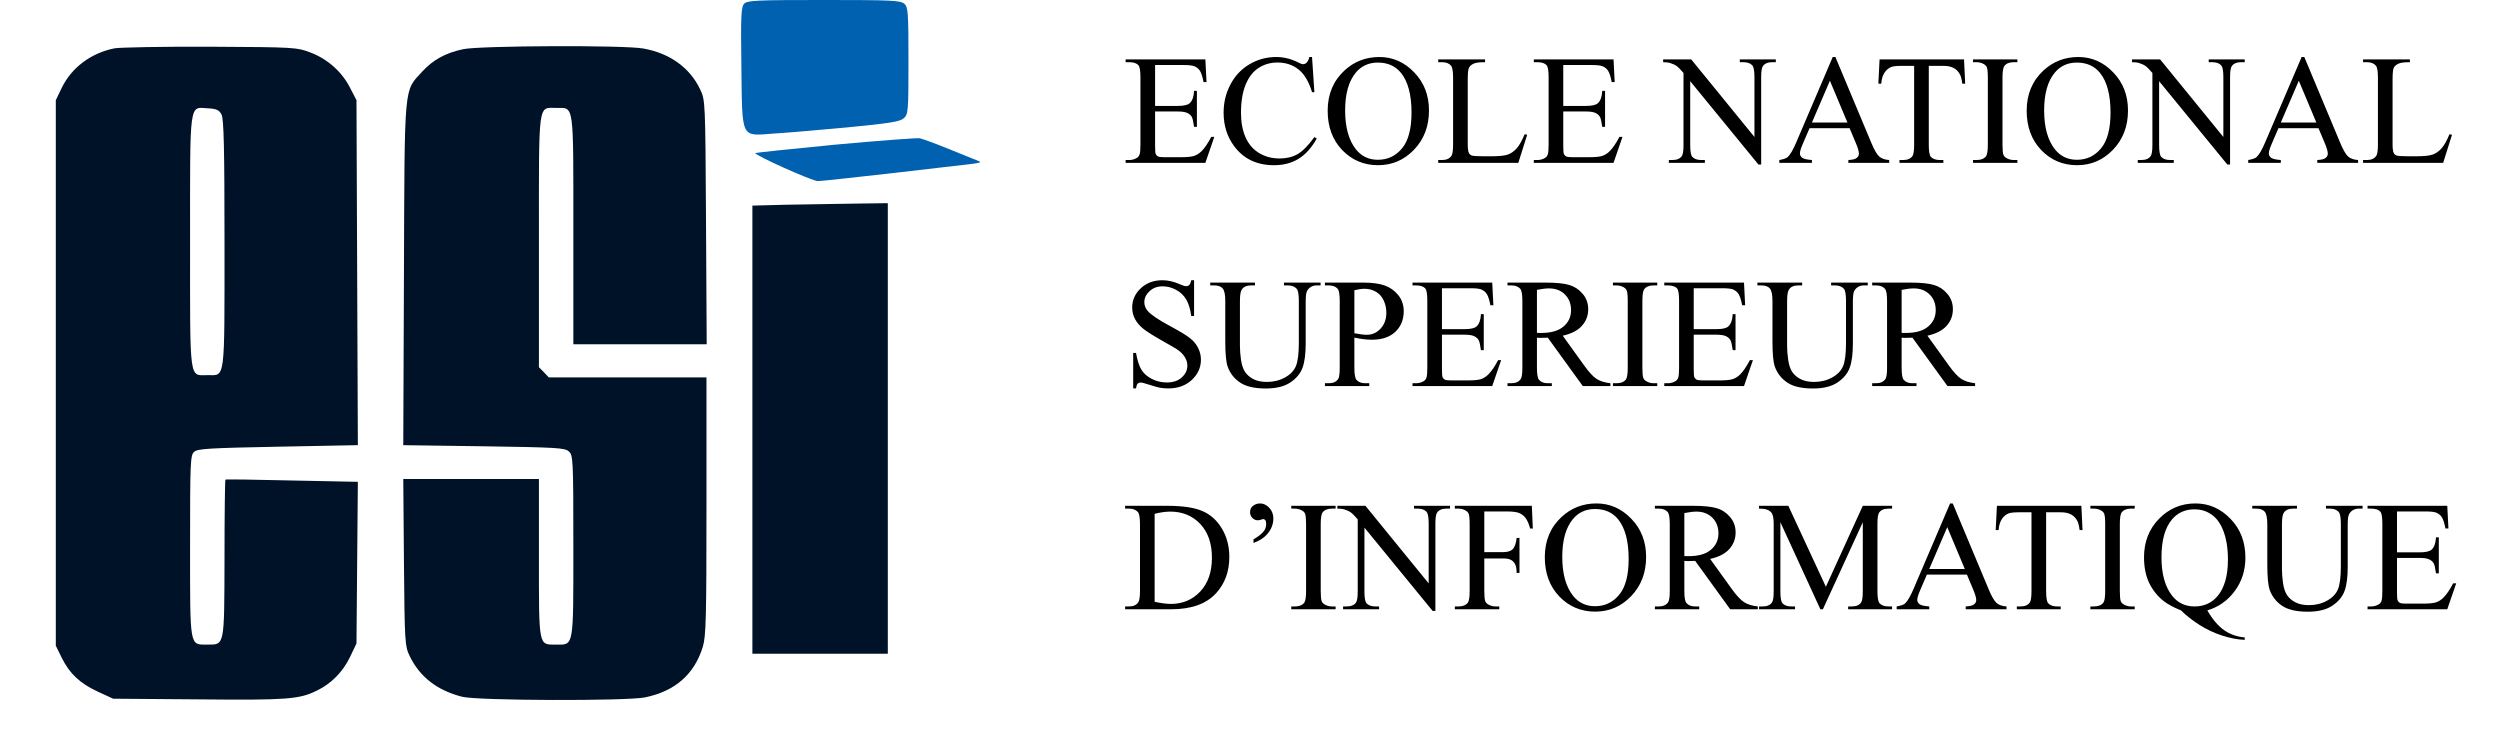 <svg width="224" height="67" viewBox="0 0 224 67" fill="none" xmlns="http://www.w3.org/2000/svg">
<path d="M103.496 5.826V9.49H105.533C106.062 9.49 106.415 9.41 106.593 9.251C106.83 9.041 106.962 8.672 106.989 8.144H107.242V11.37H106.989C106.925 10.919 106.862 10.63 106.798 10.502C106.716 10.342 106.581 10.217 106.395 10.126C106.208 10.035 105.921 9.989 105.533 9.989H103.496V13.045C103.496 13.455 103.514 13.706 103.551 13.797C103.587 13.883 103.651 13.954 103.742 14.009C103.833 14.059 104.007 14.084 104.262 14.084H105.834C106.358 14.084 106.739 14.047 106.976 13.975C107.213 13.902 107.44 13.758 107.659 13.544C107.942 13.261 108.231 12.835 108.527 12.266H108.801L108.001 14.59H100.857V14.337H101.186C101.404 14.337 101.612 14.284 101.808 14.18C101.953 14.107 102.051 13.997 102.102 13.852C102.156 13.706 102.184 13.407 102.184 12.956V6.934C102.184 6.346 102.124 5.983 102.006 5.847C101.842 5.664 101.568 5.573 101.186 5.573H100.857V5.32H108.001L108.104 7.351H107.837C107.741 6.863 107.634 6.528 107.516 6.346C107.402 6.163 107.231 6.024 107.003 5.929C106.821 5.86 106.499 5.826 106.039 5.826H103.496ZM117.558 5.108L117.77 8.26H117.558C117.275 7.316 116.872 6.637 116.348 6.223C115.824 5.808 115.195 5.601 114.461 5.601C113.846 5.601 113.29 5.758 112.793 6.072C112.296 6.382 111.904 6.879 111.617 7.562C111.335 8.246 111.193 9.096 111.193 10.112C111.193 10.951 111.328 11.678 111.597 12.293C111.866 12.908 112.269 13.38 112.807 13.708C113.349 14.036 113.966 14.2 114.659 14.2C115.261 14.2 115.792 14.073 116.252 13.817C116.712 13.558 117.218 13.045 117.77 12.279L117.981 12.416C117.517 13.241 116.974 13.845 116.354 14.227C115.735 14.61 114.999 14.802 114.146 14.802C112.611 14.802 111.421 14.232 110.578 13.093C109.949 12.245 109.635 11.247 109.635 10.099C109.635 9.174 109.842 8.324 110.257 7.549C110.672 6.774 111.241 6.175 111.966 5.751C112.695 5.323 113.49 5.108 114.352 5.108C115.021 5.108 115.682 5.272 116.334 5.601C116.525 5.701 116.662 5.751 116.744 5.751C116.867 5.751 116.974 5.708 117.065 5.621C117.184 5.498 117.268 5.327 117.318 5.108H117.558ZM123.587 5.108C124.79 5.108 125.831 5.566 126.711 6.482C127.595 7.394 128.037 8.533 128.037 9.9C128.037 11.309 127.593 12.477 126.704 13.407C125.815 14.337 124.74 14.802 123.478 14.802C122.201 14.802 121.128 14.348 120.258 13.441C119.392 12.534 118.959 11.361 118.959 9.921C118.959 8.449 119.46 7.248 120.463 6.318C121.333 5.512 122.375 5.108 123.587 5.108ZM123.457 5.607C122.628 5.607 121.962 5.915 121.461 6.53C120.837 7.296 120.524 8.417 120.524 9.894C120.524 11.407 120.848 12.571 121.495 13.387C121.992 14.007 122.648 14.316 123.464 14.316C124.334 14.316 125.052 13.977 125.617 13.298C126.187 12.619 126.472 11.548 126.472 10.085C126.472 8.499 126.16 7.316 125.535 6.537C125.034 5.917 124.341 5.607 123.457 5.607ZM136.609 12.026L136.835 12.074L136.042 14.59H128.864V14.337H129.213C129.605 14.337 129.885 14.209 130.054 13.954C130.149 13.808 130.197 13.471 130.197 12.942V6.961C130.197 6.382 130.133 6.02 130.006 5.874C129.828 5.673 129.564 5.573 129.213 5.573H128.864V5.32H133.062V5.573C132.569 5.569 132.223 5.614 132.022 5.71C131.826 5.806 131.692 5.926 131.619 6.072C131.546 6.218 131.51 6.567 131.51 7.118V12.942C131.51 13.321 131.546 13.58 131.619 13.722C131.674 13.817 131.758 13.888 131.872 13.934C131.986 13.979 132.341 14.002 132.938 14.002H133.615C134.326 14.002 134.825 13.95 135.112 13.845C135.399 13.74 135.661 13.555 135.898 13.291C136.135 13.022 136.372 12.601 136.609 12.026ZM140.068 5.826V9.49H142.105C142.634 9.49 142.987 9.41 143.165 9.251C143.402 9.041 143.534 8.672 143.562 8.144H143.814V11.37H143.562C143.498 10.919 143.434 10.63 143.37 10.502C143.288 10.342 143.154 10.217 142.967 10.126C142.78 10.035 142.493 9.989 142.105 9.989H140.068V13.045C140.068 13.455 140.087 13.706 140.123 13.797C140.16 13.883 140.223 13.954 140.314 14.009C140.406 14.059 140.579 14.084 140.834 14.084H142.406C142.93 14.084 143.311 14.047 143.548 13.975C143.785 13.902 144.013 13.758 144.231 13.544C144.514 13.261 144.803 12.835 145.1 12.266H145.373L144.573 14.59H137.43V14.337H137.758C137.977 14.337 138.184 14.284 138.38 14.18C138.526 14.107 138.624 13.997 138.674 13.852C138.729 13.706 138.756 13.407 138.756 12.956V6.934C138.756 6.346 138.697 5.983 138.578 5.847C138.414 5.664 138.141 5.573 137.758 5.573H137.43V5.32H144.573L144.676 7.351H144.409C144.313 6.863 144.206 6.528 144.088 6.346C143.974 6.163 143.803 6.024 143.575 5.929C143.393 5.86 143.072 5.826 142.611 5.826H140.068ZM149.017 5.32H151.532L157.199 12.273V6.927C157.199 6.357 157.135 6.002 157.008 5.86C156.839 5.669 156.573 5.573 156.208 5.573H155.887V5.32H159.113V5.573H158.785C158.393 5.573 158.115 5.692 157.951 5.929C157.851 6.075 157.801 6.407 157.801 6.927V14.74H157.555L151.443 7.275V12.983C151.443 13.553 151.505 13.909 151.628 14.05C151.801 14.241 152.068 14.337 152.428 14.337H152.756V14.59H149.529V14.337H149.851C150.247 14.337 150.527 14.218 150.691 13.981C150.792 13.836 150.842 13.503 150.842 12.983V6.537C150.573 6.223 150.368 6.015 150.227 5.915C150.09 5.815 149.887 5.721 149.618 5.635C149.486 5.594 149.285 5.573 149.017 5.573V5.32ZM165.724 11.486H162.135L161.506 12.949C161.351 13.309 161.273 13.578 161.273 13.756C161.273 13.897 161.34 14.023 161.472 14.132C161.608 14.237 161.9 14.305 162.347 14.337V14.59H159.428V14.337C159.815 14.269 160.066 14.18 160.18 14.07C160.412 13.852 160.67 13.407 160.952 12.737L164.213 5.108H164.452L167.679 12.819C167.938 13.439 168.173 13.842 168.383 14.029C168.597 14.212 168.893 14.314 169.271 14.337V14.59H165.614V14.337C165.983 14.319 166.232 14.257 166.359 14.152C166.492 14.047 166.558 13.92 166.558 13.77C166.558 13.569 166.466 13.252 166.284 12.819L165.724 11.486ZM165.532 10.98L163.96 7.234L162.347 10.98H165.532ZM175.978 5.32L176.08 7.494H175.82C175.77 7.111 175.702 6.838 175.615 6.674C175.474 6.41 175.285 6.216 175.048 6.093C174.815 5.965 174.508 5.901 174.125 5.901H172.819V12.983C172.819 13.553 172.881 13.909 173.004 14.05C173.177 14.241 173.444 14.337 173.804 14.337H174.125V14.59H170.194V14.337H170.522C170.914 14.337 171.192 14.218 171.356 13.981C171.457 13.836 171.507 13.503 171.507 12.983V5.901H170.393C169.96 5.901 169.652 5.933 169.47 5.997C169.233 6.084 169.03 6.25 168.861 6.496C168.693 6.742 168.592 7.075 168.561 7.494H168.301L168.41 5.32H175.978ZM180.756 14.337V14.59H176.784V14.337H177.112C177.495 14.337 177.773 14.225 177.946 14.002C178.056 13.856 178.11 13.505 178.11 12.949V6.961C178.11 6.492 178.081 6.182 178.021 6.031C177.976 5.917 177.882 5.819 177.741 5.737C177.541 5.628 177.331 5.573 177.112 5.573H176.784V5.32H180.756V5.573H180.421C180.043 5.573 179.767 5.685 179.594 5.908C179.48 6.054 179.423 6.405 179.423 6.961V12.949C179.423 13.419 179.452 13.729 179.512 13.879C179.557 13.993 179.653 14.091 179.799 14.173C179.995 14.282 180.202 14.337 180.421 14.337H180.756ZM186.218 5.108C187.421 5.108 188.462 5.566 189.342 6.482C190.226 7.394 190.668 8.533 190.668 9.9C190.668 11.309 190.224 12.477 189.335 13.407C188.446 14.337 187.371 14.802 186.108 14.802C184.832 14.802 183.759 14.348 182.889 13.441C182.023 12.534 181.59 11.361 181.59 9.921C181.59 8.449 182.091 7.248 183.094 6.318C183.964 5.512 185.006 5.108 186.218 5.108ZM186.088 5.607C185.258 5.607 184.593 5.915 184.092 6.53C183.467 7.296 183.155 8.417 183.155 9.894C183.155 11.407 183.479 12.571 184.126 13.387C184.623 14.007 185.279 14.316 186.095 14.316C186.965 14.316 187.683 13.977 188.248 13.298C188.818 12.619 189.103 11.548 189.103 10.085C189.103 8.499 188.79 7.316 188.166 6.537C187.665 5.917 186.972 5.607 186.088 5.607ZM191.03 5.32H193.546L199.213 12.273V6.927C199.213 6.357 199.149 6.002 199.021 5.86C198.853 5.669 198.586 5.573 198.222 5.573H197.9V5.32H201.127V5.573H200.799C200.407 5.573 200.129 5.692 199.965 5.929C199.865 6.075 199.814 6.407 199.814 6.927V14.74H199.568L193.457 7.275V12.983C193.457 13.553 193.519 13.909 193.642 14.05C193.815 14.241 194.081 14.337 194.441 14.337H194.77V14.59H191.543V14.337H191.864C192.261 14.337 192.541 14.218 192.705 13.981C192.805 13.836 192.855 13.503 192.855 12.983V6.537C192.587 6.223 192.382 6.015 192.24 5.915C192.104 5.815 191.901 5.721 191.632 5.635C191.5 5.594 191.299 5.573 191.03 5.573V5.32ZM207.737 11.486H204.148L203.52 12.949C203.365 13.309 203.287 13.578 203.287 13.756C203.287 13.897 203.353 14.023 203.485 14.132C203.622 14.237 203.914 14.305 204.36 14.337V14.59H201.441V14.337C201.829 14.269 202.079 14.18 202.193 14.07C202.426 13.852 202.683 13.407 202.966 12.737L206.227 5.108H206.466L209.692 12.819C209.952 13.439 210.187 13.842 210.396 14.029C210.611 14.212 210.907 14.314 211.285 14.337V14.59H207.628V14.337C207.997 14.319 208.245 14.257 208.373 14.152C208.505 14.047 208.571 13.92 208.571 13.77C208.571 13.569 208.48 13.252 208.298 12.819L207.737 11.486ZM207.546 10.98L205.974 7.234L204.36 10.98H207.546ZM219.475 12.026L219.7 12.074L218.907 14.59H211.729V14.337H212.078C212.47 14.337 212.75 14.209 212.919 13.954C213.015 13.808 213.062 13.471 213.062 12.942V6.961C213.062 6.382 212.999 6.02 212.871 5.874C212.693 5.673 212.429 5.573 212.078 5.573H211.729V5.32H215.927V5.573C215.435 5.569 215.088 5.614 214.888 5.71C214.692 5.806 214.557 5.926 214.484 6.072C214.411 6.218 214.375 6.567 214.375 7.118V12.942C214.375 13.321 214.411 13.58 214.484 13.722C214.539 13.817 214.623 13.888 214.737 13.934C214.851 13.979 215.207 14.002 215.804 14.002H216.48C217.191 14.002 217.69 13.95 217.978 13.845C218.265 13.74 218.527 13.555 218.764 13.291C219.001 13.022 219.238 12.601 219.475 12.026ZM106.989 25.108V28.314H106.736C106.654 27.699 106.506 27.209 106.292 26.845C106.082 26.48 105.782 26.191 105.39 25.977C104.998 25.762 104.592 25.655 104.173 25.655C103.699 25.655 103.307 25.801 102.997 26.093C102.687 26.38 102.532 26.708 102.532 27.077C102.532 27.36 102.63 27.617 102.826 27.85C103.109 28.191 103.781 28.647 104.843 29.217C105.709 29.682 106.299 30.039 106.613 30.29C106.932 30.536 107.176 30.828 107.345 31.165C107.518 31.502 107.604 31.855 107.604 32.225C107.604 32.926 107.331 33.533 106.784 34.043C106.242 34.549 105.542 34.802 104.686 34.802C104.417 34.802 104.164 34.781 103.927 34.74C103.785 34.717 103.492 34.635 103.045 34.494C102.603 34.348 102.323 34.275 102.204 34.275C102.09 34.275 101.999 34.31 101.931 34.378C101.867 34.446 101.819 34.588 101.787 34.802H101.534V31.623H101.787C101.906 32.288 102.065 32.787 102.266 33.12C102.466 33.448 102.771 33.722 103.182 33.94C103.596 34.159 104.05 34.269 104.542 34.269C105.112 34.269 105.561 34.118 105.889 33.817C106.221 33.517 106.388 33.161 106.388 32.751C106.388 32.523 106.324 32.293 106.196 32.06C106.073 31.828 105.88 31.612 105.615 31.411C105.438 31.274 104.952 30.985 104.159 30.543C103.366 30.096 102.801 29.741 102.464 29.477C102.131 29.212 101.878 28.921 101.705 28.602C101.532 28.283 101.445 27.932 101.445 27.549C101.445 26.884 101.701 26.311 102.211 25.833C102.721 25.35 103.371 25.108 104.159 25.108C104.651 25.108 105.173 25.229 105.725 25.471C105.98 25.585 106.16 25.642 106.265 25.642C106.383 25.642 106.479 25.607 106.552 25.539C106.629 25.466 106.691 25.323 106.736 25.108H106.989ZM115.042 25.573V25.32H118.323V25.573H117.975C117.61 25.573 117.33 25.726 117.134 26.031C117.038 26.172 116.99 26.501 116.99 27.016V30.775C116.99 31.705 116.897 32.427 116.71 32.942C116.528 33.453 116.165 33.893 115.623 34.262C115.085 34.626 114.352 34.809 113.422 34.809C112.41 34.809 111.642 34.633 111.118 34.282C110.594 33.931 110.223 33.46 110.004 32.867C109.858 32.462 109.785 31.701 109.785 30.584V26.961C109.785 26.391 109.705 26.018 109.546 25.84C109.391 25.662 109.138 25.573 108.787 25.573H108.438V25.32H112.444V25.573H112.089C111.706 25.573 111.433 25.694 111.269 25.936C111.155 26.1 111.098 26.441 111.098 26.961V31.001C111.098 31.361 111.13 31.773 111.193 32.238C111.262 32.703 111.382 33.065 111.556 33.325C111.729 33.585 111.977 33.799 112.301 33.968C112.629 34.136 113.03 34.221 113.504 34.221C114.11 34.221 114.652 34.089 115.131 33.824C115.609 33.56 115.935 33.223 116.108 32.812C116.286 32.398 116.375 31.698 116.375 30.714V26.961C116.375 26.382 116.311 26.02 116.184 25.874C116.006 25.674 115.742 25.573 115.391 25.573H115.042ZM121.352 30.249V32.949C121.352 33.533 121.415 33.895 121.543 34.036C121.716 34.237 121.978 34.337 122.329 34.337H122.685V34.59H118.713V34.337H119.062C119.453 34.337 119.734 34.209 119.902 33.954C119.993 33.813 120.039 33.478 120.039 32.949V26.961C120.039 26.378 119.978 26.015 119.854 25.874C119.677 25.674 119.412 25.573 119.062 25.573H118.713V25.32H122.11C122.94 25.32 123.594 25.407 124.072 25.58C124.551 25.749 124.954 26.036 125.282 26.441C125.61 26.847 125.774 27.328 125.774 27.884C125.774 28.64 125.524 29.256 125.022 29.73C124.526 30.203 123.822 30.44 122.91 30.44C122.687 30.44 122.445 30.424 122.186 30.393C121.926 30.361 121.648 30.313 121.352 30.249ZM121.352 29.859C121.593 29.905 121.807 29.939 121.994 29.962C122.181 29.985 122.34 29.996 122.473 29.996C122.947 29.996 123.354 29.814 123.696 29.449C124.043 29.08 124.216 28.604 124.216 28.02C124.216 27.619 124.134 27.248 123.97 26.906C123.806 26.56 123.573 26.302 123.272 26.134C122.972 25.961 122.63 25.874 122.247 25.874C122.015 25.874 121.716 25.917 121.352 26.004V29.859ZM129.199 25.826V29.49H131.236C131.765 29.49 132.118 29.41 132.296 29.251C132.533 29.041 132.665 28.672 132.692 28.144H132.945V31.37H132.692C132.629 30.919 132.565 30.63 132.501 30.502C132.419 30.342 132.285 30.217 132.098 30.126C131.911 30.035 131.624 29.989 131.236 29.989H129.199V33.045C129.199 33.455 129.217 33.706 129.254 33.797C129.29 33.883 129.354 33.954 129.445 34.009C129.536 34.059 129.71 34.084 129.965 34.084H131.537C132.061 34.084 132.442 34.047 132.679 33.975C132.916 33.902 133.144 33.758 133.362 33.544C133.645 33.261 133.934 32.835 134.23 32.266H134.504L133.704 34.59H126.561V34.337H126.889C127.107 34.337 127.315 34.285 127.511 34.18C127.657 34.107 127.755 33.997 127.805 33.852C127.859 33.706 127.887 33.407 127.887 32.956V26.934C127.887 26.346 127.827 25.983 127.709 25.847C127.545 25.664 127.271 25.573 126.889 25.573H126.561V25.32H133.704L133.807 27.351H133.54C133.444 26.863 133.337 26.528 133.219 26.346C133.105 26.163 132.934 26.024 132.706 25.929C132.524 25.86 132.202 25.826 131.742 25.826H129.199ZM144.293 34.59H141.818L138.681 30.256C138.448 30.265 138.259 30.27 138.113 30.27C138.054 30.27 137.99 30.27 137.922 30.27C137.854 30.265 137.783 30.26 137.71 30.256V32.949C137.71 33.533 137.774 33.895 137.901 34.036C138.075 34.237 138.334 34.337 138.681 34.337H139.043V34.59H135.071V34.337H135.42C135.812 34.337 136.092 34.209 136.261 33.954C136.356 33.813 136.404 33.478 136.404 32.949V26.961C136.404 26.378 136.34 26.015 136.213 25.874C136.035 25.674 135.771 25.573 135.42 25.573H135.071V25.32H138.448C139.433 25.32 140.157 25.393 140.622 25.539C141.091 25.68 141.488 25.945 141.812 26.332C142.14 26.715 142.304 27.173 142.304 27.706C142.304 28.276 142.117 28.77 141.743 29.189C141.374 29.609 140.8 29.905 140.021 30.078L141.935 32.737C142.372 33.348 142.748 33.754 143.062 33.954C143.377 34.155 143.787 34.282 144.293 34.337V34.59ZM137.71 29.825C137.797 29.825 137.872 29.828 137.936 29.832C137.999 29.832 138.052 29.832 138.093 29.832C138.977 29.832 139.642 29.641 140.089 29.258C140.54 28.875 140.766 28.387 140.766 27.795C140.766 27.216 140.583 26.747 140.219 26.387C139.859 26.022 139.38 25.84 138.783 25.84C138.519 25.84 138.161 25.883 137.71 25.97V29.825ZM148.49 34.337V34.59H144.519V34.337H144.847C145.229 34.337 145.507 34.225 145.681 34.002C145.79 33.856 145.845 33.505 145.845 32.949V26.961C145.845 26.491 145.815 26.182 145.756 26.031C145.71 25.917 145.617 25.819 145.476 25.737C145.275 25.628 145.065 25.573 144.847 25.573H144.519V25.32H148.49V25.573H148.155C147.777 25.573 147.501 25.685 147.328 25.908C147.214 26.054 147.157 26.405 147.157 26.961V32.949C147.157 33.419 147.187 33.728 147.246 33.879C147.292 33.993 147.387 34.091 147.533 34.173C147.729 34.282 147.937 34.337 148.155 34.337H148.49ZM151.758 25.826V29.49H153.795C154.324 29.49 154.677 29.41 154.854 29.251C155.091 29.041 155.224 28.672 155.251 28.144H155.504V31.37H155.251C155.187 30.919 155.123 30.63 155.06 30.502C154.978 30.342 154.843 30.217 154.656 30.126C154.469 30.035 154.182 29.989 153.795 29.989H151.758V33.045C151.758 33.455 151.776 33.706 151.812 33.797C151.849 33.883 151.913 33.954 152.004 34.009C152.095 34.059 152.268 34.084 152.523 34.084H154.096C154.62 34.084 155 34.047 155.237 33.975C155.474 33.902 155.702 33.758 155.921 33.544C156.203 33.261 156.493 32.835 156.789 32.266H157.062L156.263 34.59H149.119V34.337H149.447C149.666 34.337 149.873 34.285 150.069 34.18C150.215 34.107 150.313 33.997 150.363 33.852C150.418 33.706 150.445 33.407 150.445 32.956V26.934C150.445 26.346 150.386 25.983 150.268 25.847C150.104 25.664 149.83 25.573 149.447 25.573H149.119V25.32H156.263L156.365 27.351H156.099C156.003 26.863 155.896 26.528 155.777 26.346C155.663 26.163 155.493 26.024 155.265 25.929C155.082 25.86 154.761 25.826 154.301 25.826H151.758ZM164.069 25.573V25.32H167.351V25.573H167.002C166.637 25.573 166.357 25.726 166.161 26.031C166.065 26.172 166.018 26.501 166.018 27.016V30.775C166.018 31.705 165.924 32.427 165.737 32.942C165.555 33.453 165.193 33.893 164.65 34.262C164.113 34.626 163.379 34.809 162.449 34.809C161.438 34.809 160.67 34.633 160.146 34.282C159.621 33.931 159.25 33.46 159.031 32.867C158.885 32.462 158.812 31.701 158.812 30.584V26.961C158.812 26.391 158.733 26.018 158.573 25.84C158.418 25.662 158.165 25.573 157.814 25.573H157.466V25.32H161.472V25.573H161.116C160.733 25.573 160.46 25.694 160.296 25.936C160.182 26.1 160.125 26.441 160.125 26.961V31.001C160.125 31.361 160.157 31.773 160.221 32.238C160.289 32.703 160.41 33.065 160.583 33.325C160.756 33.585 161.005 33.799 161.328 33.968C161.656 34.136 162.057 34.221 162.531 34.221C163.137 34.221 163.68 34.089 164.158 33.824C164.637 33.56 164.963 33.223 165.136 32.812C165.313 32.398 165.402 31.698 165.402 30.714V26.961C165.402 26.382 165.339 26.02 165.211 25.874C165.033 25.674 164.769 25.573 164.418 25.573H164.069ZM176.969 34.59H174.494L171.356 30.256C171.124 30.265 170.935 30.27 170.789 30.27C170.73 30.27 170.666 30.27 170.598 30.27C170.529 30.265 170.459 30.26 170.386 30.256V32.949C170.386 33.533 170.45 33.895 170.577 34.036C170.75 34.237 171.01 34.337 171.356 34.337H171.719V34.59H167.747V34.337H168.096C168.488 34.337 168.768 34.209 168.937 33.954C169.032 33.813 169.08 33.478 169.08 32.949V26.961C169.08 26.378 169.016 26.015 168.889 25.874C168.711 25.674 168.447 25.573 168.096 25.573H167.747V25.32H171.124C172.108 25.32 172.833 25.393 173.298 25.539C173.767 25.68 174.164 25.945 174.487 26.332C174.815 26.715 174.979 27.173 174.979 27.706C174.979 28.276 174.793 28.77 174.419 29.189C174.05 29.609 173.476 29.905 172.696 30.078L174.61 32.737C175.048 33.348 175.424 33.754 175.738 33.954C176.053 34.155 176.463 34.282 176.969 34.337V34.59ZM170.386 29.825C170.472 29.825 170.548 29.828 170.611 29.832C170.675 29.832 170.728 29.832 170.769 29.832C171.653 29.832 172.318 29.641 172.765 29.258C173.216 28.875 173.441 28.387 173.441 27.795C173.441 27.216 173.259 26.747 172.895 26.387C172.535 26.022 172.056 25.84 171.459 25.84C171.195 25.84 170.837 25.883 170.386 25.97V29.825ZM100.81 54.59V54.337H101.158C101.55 54.337 101.828 54.212 101.992 53.961C102.092 53.81 102.143 53.473 102.143 52.949V46.961C102.143 46.382 102.079 46.02 101.951 45.874C101.773 45.673 101.509 45.573 101.158 45.573H100.81V45.32H104.583C105.968 45.32 107.021 45.477 107.741 45.792C108.466 46.106 109.047 46.63 109.484 47.364C109.926 48.098 110.147 48.946 110.147 49.907C110.147 51.197 109.756 52.275 108.972 53.141C108.092 54.107 106.752 54.59 104.952 54.59H100.81ZM103.455 53.92C104.034 54.047 104.519 54.111 104.911 54.111C105.968 54.111 106.846 53.74 107.543 52.997C108.24 52.254 108.589 51.247 108.589 49.976C108.589 48.695 108.24 47.685 107.543 46.947C106.846 46.209 105.95 45.84 104.856 45.84C104.446 45.84 103.979 45.906 103.455 46.038V53.92ZM112.314 48.649V48.328C112.784 48.05 113.103 47.79 113.271 47.549C113.39 47.376 113.449 47.168 113.449 46.927C113.449 46.785 113.424 46.681 113.374 46.612C113.319 46.544 113.26 46.51 113.196 46.51C113.146 46.51 113.08 46.526 112.998 46.558C112.88 46.599 112.782 46.619 112.704 46.619C112.522 46.619 112.36 46.551 112.219 46.414C112.077 46.277 112.007 46.106 112.007 45.901C112.007 45.673 112.077 45.496 112.219 45.368C112.41 45.195 112.638 45.108 112.902 45.108C113.208 45.108 113.481 45.238 113.723 45.498C113.969 45.753 114.092 46.072 114.092 46.455C114.092 46.993 113.889 47.483 113.483 47.925C113.215 48.217 112.825 48.458 112.314 48.649ZM119.67 54.337V54.59H115.698V54.337H116.026C116.409 54.337 116.687 54.225 116.86 54.002C116.97 53.856 117.024 53.505 117.024 52.949V46.961C117.024 46.492 116.995 46.182 116.936 46.031C116.89 45.917 116.797 45.819 116.655 45.737C116.455 45.628 116.245 45.573 116.026 45.573H115.698V45.32H119.67V45.573H119.335C118.957 45.573 118.681 45.685 118.508 45.908C118.394 46.054 118.337 46.405 118.337 46.961V52.949C118.337 53.419 118.367 53.728 118.426 53.879C118.471 53.993 118.567 54.091 118.713 54.173C118.909 54.282 119.116 54.337 119.335 54.337H119.67ZM119.827 45.32H122.343L128.01 52.273V46.927C128.01 46.357 127.946 46.002 127.818 45.86C127.65 45.669 127.383 45.573 127.019 45.573H126.697V45.32H129.924V45.573H129.596C129.204 45.573 128.926 45.692 128.762 45.929C128.661 46.075 128.611 46.407 128.611 46.927V54.74H128.365L122.254 47.275V52.983C122.254 53.553 122.315 53.908 122.438 54.05C122.612 54.241 122.878 54.337 123.238 54.337H123.566V54.59H120.34V54.337H120.661C121.058 54.337 121.338 54.218 121.502 53.981C121.602 53.836 121.652 53.503 121.652 52.983V46.537C121.383 46.223 121.178 46.015 121.037 45.915C120.9 45.815 120.698 45.721 120.429 45.635C120.297 45.594 120.096 45.573 119.827 45.573V45.32ZM132.993 45.826V49.47H134.682C135.069 49.47 135.352 49.385 135.529 49.217C135.712 49.044 135.832 48.704 135.892 48.198H136.145V51.336H135.892C135.887 50.976 135.839 50.712 135.748 50.543C135.661 50.374 135.538 50.249 135.379 50.167C135.224 50.08 134.992 50.037 134.682 50.037H132.993V52.949C132.993 53.419 133.023 53.728 133.082 53.879C133.128 53.993 133.223 54.091 133.369 54.173C133.57 54.282 133.779 54.337 133.998 54.337H134.333V54.59H130.354V54.337H130.683C131.065 54.337 131.343 54.225 131.517 54.002C131.626 53.856 131.681 53.505 131.681 52.949V46.961C131.681 46.492 131.651 46.182 131.592 46.031C131.546 45.917 131.453 45.819 131.312 45.737C131.116 45.628 130.906 45.573 130.683 45.573H130.354V45.32H137.252L137.341 47.357H137.102C136.983 46.925 136.844 46.608 136.685 46.407C136.53 46.202 136.336 46.054 136.104 45.963C135.876 45.872 135.52 45.826 135.037 45.826H132.993ZM143.042 45.108C144.245 45.108 145.286 45.566 146.166 46.482C147.05 47.394 147.492 48.533 147.492 49.9C147.492 51.309 147.048 52.477 146.159 53.407C145.271 54.337 144.195 54.802 142.933 54.802C141.657 54.802 140.583 54.348 139.713 53.441C138.847 52.535 138.414 51.361 138.414 49.921C138.414 48.449 138.915 47.248 139.918 46.318C140.788 45.512 141.83 45.108 143.042 45.108ZM142.912 45.607C142.083 45.607 141.417 45.915 140.916 46.53C140.292 47.296 139.979 48.417 139.979 49.894C139.979 51.407 140.303 52.571 140.95 53.387C141.447 54.007 142.103 54.316 142.919 54.316C143.789 54.316 144.507 53.977 145.072 53.298C145.642 52.619 145.927 51.548 145.927 50.085C145.927 48.499 145.615 47.316 144.99 46.537C144.489 45.917 143.796 45.607 142.912 45.607ZM157.5 54.59H155.025L151.888 50.256C151.655 50.265 151.466 50.27 151.32 50.27C151.261 50.27 151.197 50.27 151.129 50.27C151.061 50.265 150.99 50.26 150.917 50.256V52.949C150.917 53.533 150.981 53.895 151.108 54.036C151.282 54.237 151.541 54.337 151.888 54.337H152.25V54.59H148.278V54.337H148.627C149.019 54.337 149.299 54.209 149.468 53.954C149.563 53.813 149.611 53.478 149.611 52.949V46.961C149.611 46.378 149.548 46.015 149.42 45.874C149.242 45.673 148.978 45.573 148.627 45.573H148.278V45.32H151.655C152.64 45.32 153.364 45.393 153.829 45.539C154.299 45.68 154.695 45.945 155.019 46.332C155.347 46.715 155.511 47.173 155.511 47.706C155.511 48.276 155.324 48.77 154.95 49.19C154.581 49.609 154.007 49.905 153.228 50.078L155.142 52.737C155.579 53.348 155.955 53.754 156.27 53.954C156.584 54.155 156.994 54.282 157.5 54.337V54.59ZM150.917 49.825C151.004 49.825 151.079 49.828 151.143 49.832C151.206 49.832 151.259 49.832 151.3 49.832C152.184 49.832 152.849 49.641 153.296 49.258C153.747 48.875 153.973 48.387 153.973 47.795C153.973 47.216 153.79 46.747 153.426 46.387C153.066 46.022 152.587 45.84 151.99 45.84C151.726 45.84 151.368 45.883 150.917 45.97V49.825ZM163.105 54.59L159.523 46.79V52.983C159.523 53.553 159.585 53.908 159.708 54.05C159.877 54.241 160.143 54.337 160.508 54.337H160.836V54.59H157.609V54.337H157.938C158.329 54.337 158.607 54.218 158.771 53.981C158.872 53.836 158.922 53.503 158.922 52.983V46.927C158.922 46.517 158.876 46.22 158.785 46.038C158.721 45.906 158.603 45.797 158.43 45.71C158.261 45.619 157.988 45.573 157.609 45.573V45.32H160.234L163.598 52.573L166.906 45.32H169.531V45.573H169.21C168.813 45.573 168.533 45.692 168.369 45.929C168.269 46.075 168.219 46.407 168.219 46.927V52.983C168.219 53.553 168.283 53.908 168.41 54.05C168.579 54.241 168.845 54.337 169.21 54.337H169.531V54.59H165.594V54.337H165.922C166.318 54.337 166.596 54.218 166.756 53.981C166.856 53.836 166.906 53.503 166.906 52.983V46.79L163.331 54.59H163.105ZM176.237 51.486H172.648L172.02 52.949C171.865 53.309 171.787 53.578 171.787 53.756C171.787 53.897 171.853 54.023 171.985 54.132C172.122 54.237 172.414 54.305 172.86 54.337V54.59H169.941V54.337C170.329 54.269 170.579 54.18 170.693 54.07C170.926 53.852 171.183 53.407 171.466 52.737L174.727 45.108H174.966L178.192 52.819C178.452 53.439 178.687 53.842 178.896 54.029C179.111 54.212 179.407 54.314 179.785 54.337V54.59H176.128V54.337C176.497 54.319 176.745 54.257 176.873 54.152C177.005 54.047 177.071 53.92 177.071 53.77C177.071 53.569 176.98 53.252 176.798 52.819L176.237 51.486ZM176.046 50.98L174.474 47.234L172.86 50.98H176.046ZM186.491 45.32L186.594 47.494H186.334C186.284 47.111 186.215 46.838 186.129 46.674C185.988 46.41 185.799 46.216 185.562 46.093C185.329 45.965 185.021 45.901 184.639 45.901H183.333V52.983C183.333 53.553 183.395 53.908 183.518 54.05C183.691 54.241 183.957 54.337 184.317 54.337H184.639V54.59H180.708V54.337H181.036C181.428 54.337 181.706 54.218 181.87 53.981C181.97 53.836 182.021 53.503 182.021 52.983V45.901H180.906C180.473 45.901 180.166 45.933 179.983 45.997C179.746 46.084 179.544 46.25 179.375 46.496C179.206 46.742 179.106 47.075 179.074 47.494H178.814L178.924 45.32H186.491ZM191.27 54.337V54.59H187.298V54.337H187.626C188.009 54.337 188.287 54.225 188.46 54.002C188.569 53.856 188.624 53.505 188.624 52.949V46.961C188.624 46.492 188.594 46.182 188.535 46.031C188.49 45.917 188.396 45.819 188.255 45.737C188.054 45.628 187.845 45.573 187.626 45.573H187.298V45.32H191.27V45.573H190.935C190.556 45.573 190.281 45.685 190.107 45.908C189.993 46.054 189.937 46.405 189.937 46.961V52.949C189.937 53.419 189.966 53.728 190.025 53.879C190.071 53.993 190.167 54.091 190.312 54.173C190.508 54.282 190.716 54.337 190.935 54.337H191.27ZM197.777 54.692C198.242 55.495 198.743 56.085 199.281 56.463C199.824 56.841 200.439 57.058 201.127 57.112V57.331C200.498 57.308 199.826 57.181 199.11 56.948C198.395 56.72 197.716 56.401 197.073 55.991C196.435 55.586 195.884 55.153 195.419 54.692C194.763 54.428 194.243 54.148 193.86 53.852C193.304 53.41 192.871 52.867 192.562 52.225C192.256 51.578 192.104 50.814 192.104 49.935C192.104 48.549 192.552 47.398 193.45 46.482C194.348 45.566 195.435 45.108 196.711 45.108C197.923 45.108 198.971 45.569 199.855 46.489C200.744 47.405 201.188 48.563 201.188 49.962C201.188 51.097 200.872 52.092 200.238 52.949C199.609 53.806 198.789 54.387 197.777 54.692ZM196.629 45.635C195.799 45.635 195.132 45.931 194.626 46.523C193.988 47.266 193.669 48.403 193.669 49.935C193.669 51.434 193.993 52.589 194.64 53.4C195.141 54.025 195.804 54.337 196.629 54.337C197.486 54.337 198.176 54.025 198.7 53.4C199.315 52.662 199.623 51.573 199.623 50.133C199.623 49.025 199.454 48.093 199.117 47.337C198.857 46.754 198.511 46.325 198.078 46.052C197.65 45.774 197.167 45.635 196.629 45.635ZM208.407 45.573V45.32H211.688V45.573H211.34C210.975 45.573 210.695 45.726 210.499 46.031C210.403 46.172 210.355 46.501 210.355 47.016V50.775C210.355 51.705 210.262 52.427 210.075 52.942C209.893 53.453 209.531 53.893 208.988 54.262C208.451 54.626 207.717 54.809 206.787 54.809C205.775 54.809 205.007 54.633 204.483 54.282C203.959 53.931 203.588 53.46 203.369 52.867C203.223 52.462 203.15 51.7 203.15 50.584V46.961C203.15 46.391 203.071 46.018 202.911 45.84C202.756 45.662 202.503 45.573 202.152 45.573H201.804V45.32H205.81V45.573H205.454C205.071 45.573 204.798 45.694 204.634 45.935C204.52 46.1 204.463 46.441 204.463 46.961V51.001C204.463 51.361 204.495 51.773 204.559 52.238C204.627 52.703 204.748 53.065 204.921 53.325C205.094 53.585 205.342 53.799 205.666 53.968C205.994 54.136 206.395 54.221 206.869 54.221C207.475 54.221 208.018 54.089 208.496 53.824C208.975 53.56 209.3 53.223 209.474 52.812C209.651 52.398 209.74 51.698 209.74 50.714V46.961C209.74 46.382 209.676 46.02 209.549 45.874C209.371 45.673 209.107 45.573 208.756 45.573H208.407ZM214.771 45.826V49.49H216.809C217.337 49.49 217.69 49.41 217.868 49.251C218.105 49.041 218.237 48.672 218.265 48.144H218.518V51.37H218.265C218.201 50.919 218.137 50.63 218.073 50.502C217.991 50.342 217.857 50.217 217.67 50.126C217.483 50.035 217.196 49.989 216.809 49.989H214.771V53.045C214.771 53.455 214.79 53.706 214.826 53.797C214.863 53.883 214.926 53.954 215.018 54.009C215.109 54.059 215.282 54.084 215.537 54.084H217.109C217.633 54.084 218.014 54.047 218.251 53.975C218.488 53.902 218.716 53.758 218.935 53.544C219.217 53.261 219.507 52.835 219.803 52.266H220.076L219.276 54.59H212.133V54.337H212.461C212.68 54.337 212.887 54.285 213.083 54.18C213.229 54.107 213.327 53.997 213.377 53.852C213.432 53.706 213.459 53.407 213.459 52.956V46.934C213.459 46.346 213.4 45.983 213.281 45.847C213.117 45.664 212.844 45.573 212.461 45.573H212.133V45.32H219.276L219.379 47.351H219.112C219.017 46.863 218.91 46.528 218.791 46.346C218.677 46.163 218.506 46.024 218.278 45.929C218.096 45.86 217.775 45.826 217.314 45.826H214.771Z" fill="black"/>
<g filter="url(#filter0_d_2933_6536)">
<path d="M10.285 0.196C8.167 0.611 6.419 1.917 5.535 3.738L5 4.846V29.286V53.726L5.535 54.814C6.254 56.259 7.18 57.11 8.805 57.862L10.141 58.475L17.751 58.534C25.709 58.614 26.82 58.534 28.404 57.743C29.678 57.129 30.707 56.081 31.344 54.775L31.941 53.528L32.002 46.285L32.064 39.042L26.162 38.923C22.913 38.844 20.218 38.804 20.198 38.844C20.157 38.884 20.116 42.07 20.116 45.909C20.095 53.844 20.136 53.627 18.573 53.627C16.969 53.627 17.031 53.963 17.031 44.781C17.031 37.281 17.051 36.648 17.401 36.351C17.709 36.074 18.779 36.014 24.907 35.895L32.064 35.757L32.002 20.302L31.941 4.846L31.365 3.738C30.645 2.313 29.37 1.165 27.807 0.572C26.614 0.117 26.47 0.097 18.882 0.057C14.645 0.037 10.779 0.117 10.285 0.196ZM19.848 6.132C20.054 6.508 20.116 9.2 20.116 17.689C20.116 30.137 20.198 29.484 18.614 29.484C16.928 29.484 17.031 30.275 17.031 17.551C17.031 4.708 16.928 5.479 18.655 5.578C19.416 5.618 19.643 5.737 19.848 6.132Z" fill="#001228"/>
</g>
<g filter="url(#filter1_d_2933_6536)">
<path d="M41.5 0.277C39.917 0.613 38.806 1.227 37.84 2.276C36.174 4.096 36.256 3.127 36.194 20.403L36.133 35.759L43.351 35.858C49.87 35.957 50.611 35.997 50.961 36.313C51.351 36.65 51.372 36.986 51.372 44.823C51.372 54.025 51.434 53.629 49.788 53.629C48.246 53.629 48.287 53.827 48.287 45.852V38.787H42.2H36.133L36.194 46.248C36.256 53.411 36.277 53.767 36.709 54.658C37.614 56.518 39.156 57.725 41.398 58.299C42.734 58.655 56.143 58.695 57.788 58.358C60.482 57.804 62.21 56.3 62.971 53.827C63.259 52.916 63.3 51.195 63.3 41.221V29.684H56.246H49.171L48.739 29.229L48.287 28.773V17.474C48.287 4.749 48.184 5.541 49.87 5.541C51.454 5.541 51.372 4.987 51.372 16.484V26.715H57.336H63.32L63.259 15.772C63.197 4.848 63.197 4.848 62.724 3.859C61.798 1.92 59.989 0.633 57.644 0.218C55.937 -0.099 42.981 -0.04 41.5 0.277Z" fill="#001228"/>
</g>
<path d="M66.694 0.316C66.406 0.613 66.365 1.266 66.427 5.936C66.509 12.506 66.345 12.189 69.265 11.972C70.335 11.912 73.317 11.655 75.887 11.418C79.733 11.042 80.617 10.903 80.967 10.606C81.378 10.25 81.399 10.032 81.399 5.441C81.399 1.048 81.358 0.632 81.029 0.336C80.679 0.039 79.877 -0.001 73.831 -0.001C67.826 -0.001 67.003 0.039 66.694 0.316Z" fill="#0061B1"/>
<path d="M74.84 12.961C70.974 13.337 67.745 13.674 67.683 13.713C67.519 13.872 72.784 16.227 73.277 16.227C73.545 16.227 76.465 15.91 79.776 15.534C83.108 15.138 86.336 14.782 86.953 14.703C87.796 14.604 87.982 14.544 87.673 14.426C87.447 14.327 86.275 13.852 85.082 13.377C83.868 12.882 82.676 12.447 82.408 12.387C82.141 12.348 78.727 12.605 74.84 12.961Z" fill="#0061B1"/>
<path d="M70.458 18.343L67.414 18.422V38.488V58.574H73.481H79.548V38.389V18.204L76.525 18.244C74.838 18.264 72.124 18.323 70.458 18.343Z" fill="#001228"/>
<defs>
<filter id="filter0_d_2933_6536" x="0.871" y="0.055" width="35.319" height="66.761" filterUnits="userSpaceOnUse" color-interpolation-filters="sRGB">
<feFlood flood-opacity="0" result="BackgroundImageFix"/>
<feColorMatrix in="SourceAlpha" type="matrix" values="0 0 0 0 0 0 0 0 0 0 0 0 0 0 0 0 0 0 127 0" result="hardAlpha"/>
<feOffset dy="4.129"/>
<feGaussianBlur stdDeviation="2.064"/>
<feComposite in2="hardAlpha" operator="out"/>
<feColorMatrix type="matrix" values="0 0 0 0 0.004 0 0 0 0 0.078 0 0 0 0 0.157 0 0 0 0.15 0"/>
<feBlend mode="normal" in2="BackgroundImageFix" result="effect1_dropShadow_2933_6536"/>
<feBlend mode="normal" in="SourceGraphic" in2="effect1_dropShadow_2933_6536" result="shape"/>
</filter>
<filter id="filter1_d_2933_6536" x="32.004" y="0.008" width="35.444" height="66.839" filterUnits="userSpaceOnUse" color-interpolation-filters="sRGB">
<feFlood flood-opacity="0" result="BackgroundImageFix"/>
<feColorMatrix in="SourceAlpha" type="matrix" values="0 0 0 0 0 0 0 0 0 0 0 0 0 0 0 0 0 0 127 0" result="hardAlpha"/>
<feOffset dy="4.129"/>
<feGaussianBlur stdDeviation="2.064"/>
<feComposite in2="hardAlpha" operator="out"/>
<feColorMatrix type="matrix" values="0 0 0 0 0.004 0 0 0 0 0.078 0 0 0 0 0.157 0 0 0 0.15 0"/>
<feBlend mode="normal" in2="BackgroundImageFix" result="effect1_dropShadow_2933_6536"/>
<feBlend mode="normal" in="SourceGraphic" in2="effect1_dropShadow_2933_6536" result="shape"/>
</filter>
</defs>
</svg>
